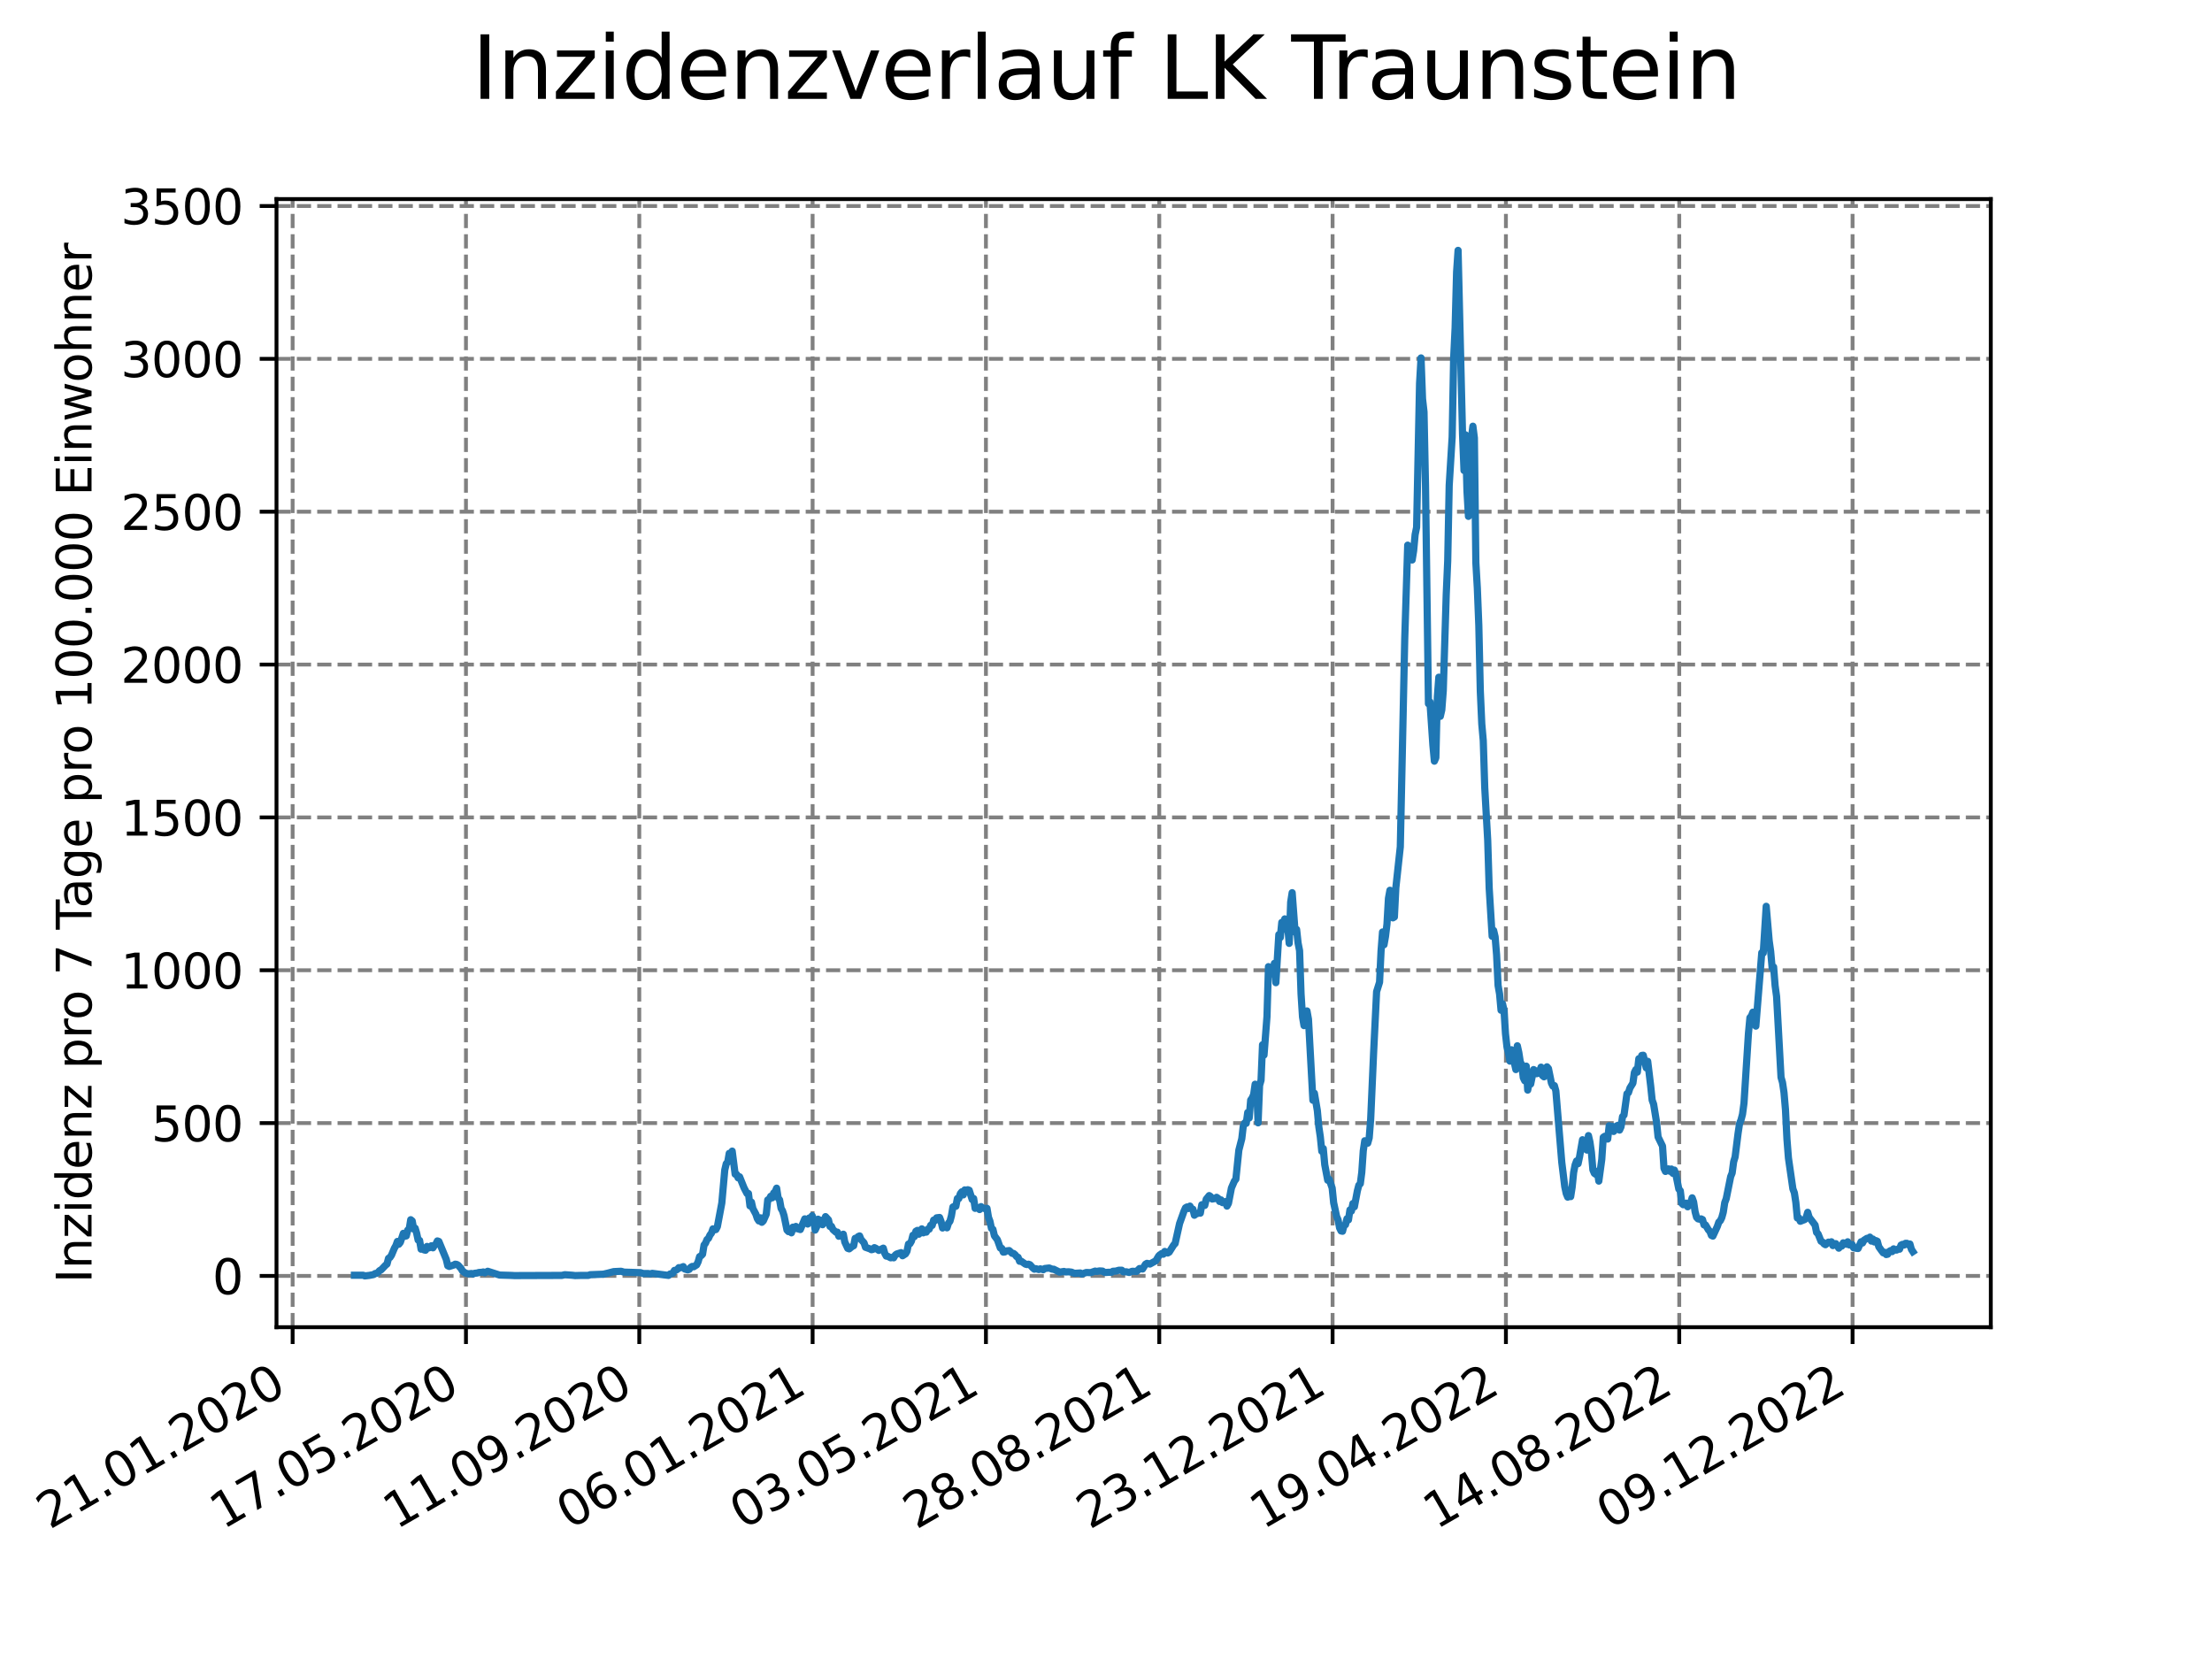 <?xml version="1.0" encoding="utf-8" standalone="no"?>
<!DOCTYPE svg PUBLIC "-//W3C//DTD SVG 1.1//EN"
  "http://www.w3.org/Graphics/SVG/1.1/DTD/svg11.dtd">
<svg xmlns:xlink="http://www.w3.org/1999/xlink" width="460.8pt" height="345.6pt" viewBox="0 0 460.8 345.6" xmlns="http://www.w3.org/2000/svg" version="1.1">
 <defs>
  <style type="text/css">*{stroke-linejoin: round; stroke-linecap: butt}</style>
 </defs>
 <g id="figure_1">
  <g id="patch_1">
   <path d="M 0 345.6 
L 460.8 345.6 
L 460.8 0 
L 0 0 
z
" style="fill: #ffffff"/>
  </g>
  <g id="axes_1">
   <g id="patch_2">
    <path d="M 57.6 276.48 
L 414.72 276.48 
L 414.72 41.472 
L 57.6 41.472 
z
" style="fill: #ffffff"/>
   </g>
   <g id="matplotlib.axis_1">
    <g id="xtick_1">
     <g id="line2d_1">
      <path d="M 60.961 276.48 
L 60.961 41.472 
" clip-path="url(#p5a9921fa29)" style="fill: none; stroke-dasharray: 2.96,1.28; stroke-dashoffset: 0; stroke: #808080; stroke-width: 0.8"/>
     </g>
     <g id="line2d_2">
      <defs>
       <path id="m25baa1a939" d="M 0 0 
L 0 3.5 
" style="stroke: #000000; stroke-width: 0.8"/>
      </defs>
      <g>
       <use xlink:href="#m25baa1a939" x="60.961" y="276.48" style="stroke: #000000; stroke-width: 0.8"/>
      </g>
     </g>
     <g id="text_1">
      <!-- 21.01.2020 -->
      <g transform="translate(10.336 318.689) rotate(-30) scale(0.1 -0.1)">
       <defs>
        <path id="DejaVuSans-32" d="M 1228 531 
L 3431 531 
L 3431 0 
L 469 0 
L 469 531 
Q 828 903 1448 1529 
Q 2069 2156 2228 2338 
Q 2531 2678 2651 2914 
Q 2772 3150 2772 3378 
Q 2772 3750 2511 3984 
Q 2250 4219 1831 4219 
Q 1534 4219 1204 4116 
Q 875 4013 500 3803 
L 500 4441 
Q 881 4594 1212 4672 
Q 1544 4750 1819 4750 
Q 2544 4750 2975 4387 
Q 3406 4025 3406 3419 
Q 3406 3131 3298 2873 
Q 3191 2616 2906 2266 
Q 2828 2175 2409 1742 
Q 1991 1309 1228 531 
z
" transform="scale(0.016)"/>
        <path id="DejaVuSans-31" d="M 794 531 
L 1825 531 
L 1825 4091 
L 703 3866 
L 703 4441 
L 1819 4666 
L 2450 4666 
L 2450 531 
L 3481 531 
L 3481 0 
L 794 0 
L 794 531 
z
" transform="scale(0.016)"/>
        <path id="DejaVuSans-2e" d="M 684 794 
L 1344 794 
L 1344 0 
L 684 0 
L 684 794 
z
" transform="scale(0.016)"/>
        <path id="DejaVuSans-30" d="M 2034 4250 
Q 1547 4250 1301 3770 
Q 1056 3291 1056 2328 
Q 1056 1369 1301 889 
Q 1547 409 2034 409 
Q 2525 409 2770 889 
Q 3016 1369 3016 2328 
Q 3016 3291 2770 3770 
Q 2525 4250 2034 4250 
z
M 2034 4750 
Q 2819 4750 3233 4129 
Q 3647 3509 3647 2328 
Q 3647 1150 3233 529 
Q 2819 -91 2034 -91 
Q 1250 -91 836 529 
Q 422 1150 422 2328 
Q 422 3509 836 4129 
Q 1250 4750 2034 4750 
z
" transform="scale(0.016)"/>
       </defs>
       <use xlink:href="#DejaVuSans-32"/>
       <use xlink:href="#DejaVuSans-31" x="63.623"/>
       <use xlink:href="#DejaVuSans-2e" x="127.246"/>
       <use xlink:href="#DejaVuSans-30" x="159.033"/>
       <use xlink:href="#DejaVuSans-31" x="222.656"/>
       <use xlink:href="#DejaVuSans-2e" x="286.279"/>
       <use xlink:href="#DejaVuSans-32" x="318.066"/>
       <use xlink:href="#DejaVuSans-30" x="381.689"/>
       <use xlink:href="#DejaVuSans-32" x="445.312"/>
       <use xlink:href="#DejaVuSans-30" x="508.936"/>
      </g>
     </g>
    </g>
    <g id="xtick_2">
     <g id="line2d_3">
      <path d="M 97.068 276.48 
L 97.068 41.472 
" clip-path="url(#p5a9921fa29)" style="fill: none; stroke-dasharray: 2.96,1.28; stroke-dashoffset: 0; stroke: #808080; stroke-width: 0.8"/>
     </g>
     <g id="line2d_4">
      <g>
       <use xlink:href="#m25baa1a939" x="97.068" y="276.48" style="stroke: #000000; stroke-width: 0.8"/>
      </g>
     </g>
     <g id="text_2">
      <!-- 17.05.2020 -->
      <g transform="translate(46.443 318.689) rotate(-30) scale(0.1 -0.1)">
       <defs>
        <path id="DejaVuSans-37" d="M 525 4666 
L 3525 4666 
L 3525 4397 
L 1831 0 
L 1172 0 
L 2766 4134 
L 525 4134 
L 525 4666 
z
" transform="scale(0.016)"/>
        <path id="DejaVuSans-35" d="M 691 4666 
L 3169 4666 
L 3169 4134 
L 1269 4134 
L 1269 2991 
Q 1406 3038 1543 3061 
Q 1681 3084 1819 3084 
Q 2600 3084 3056 2656 
Q 3513 2228 3513 1497 
Q 3513 744 3044 326 
Q 2575 -91 1722 -91 
Q 1428 -91 1123 -41 
Q 819 9 494 109 
L 494 744 
Q 775 591 1075 516 
Q 1375 441 1709 441 
Q 2250 441 2565 725 
Q 2881 1009 2881 1497 
Q 2881 1984 2565 2268 
Q 2250 2553 1709 2553 
Q 1456 2553 1204 2497 
Q 953 2441 691 2322 
L 691 4666 
z
" transform="scale(0.016)"/>
       </defs>
       <use xlink:href="#DejaVuSans-31"/>
       <use xlink:href="#DejaVuSans-37" x="63.623"/>
       <use xlink:href="#DejaVuSans-2e" x="127.246"/>
       <use xlink:href="#DejaVuSans-30" x="159.033"/>
       <use xlink:href="#DejaVuSans-35" x="222.656"/>
       <use xlink:href="#DejaVuSans-2e" x="286.279"/>
       <use xlink:href="#DejaVuSans-32" x="318.066"/>
       <use xlink:href="#DejaVuSans-30" x="381.689"/>
       <use xlink:href="#DejaVuSans-32" x="445.312"/>
       <use xlink:href="#DejaVuSans-30" x="508.936"/>
      </g>
     </g>
    </g>
    <g id="xtick_3">
     <g id="line2d_5">
      <path d="M 133.175 276.48 
L 133.175 41.472 
" clip-path="url(#p5a9921fa29)" style="fill: none; stroke-dasharray: 2.96,1.28; stroke-dashoffset: 0; stroke: #808080; stroke-width: 0.8"/>
     </g>
     <g id="line2d_6">
      <g>
       <use xlink:href="#m25baa1a939" x="133.175" y="276.48" style="stroke: #000000; stroke-width: 0.8"/>
      </g>
     </g>
     <g id="text_3">
      <!-- 11.09.2020 -->
      <g transform="translate(82.55 318.689) rotate(-30) scale(0.1 -0.1)">
       <defs>
        <path id="DejaVuSans-39" d="M 703 97 
L 703 672 
Q 941 559 1184 500 
Q 1428 441 1663 441 
Q 2288 441 2617 861 
Q 2947 1281 2994 2138 
Q 2813 1869 2534 1725 
Q 2256 1581 1919 1581 
Q 1219 1581 811 2004 
Q 403 2428 403 3163 
Q 403 3881 828 4315 
Q 1253 4750 1959 4750 
Q 2769 4750 3195 4129 
Q 3622 3509 3622 2328 
Q 3622 1225 3098 567 
Q 2575 -91 1691 -91 
Q 1453 -91 1209 -44 
Q 966 3 703 97 
z
M 1959 2075 
Q 2384 2075 2632 2365 
Q 2881 2656 2881 3163 
Q 2881 3666 2632 3958 
Q 2384 4250 1959 4250 
Q 1534 4250 1286 3958 
Q 1038 3666 1038 3163 
Q 1038 2656 1286 2365 
Q 1534 2075 1959 2075 
z
" transform="scale(0.016)"/>
       </defs>
       <use xlink:href="#DejaVuSans-31"/>
       <use xlink:href="#DejaVuSans-31" x="63.623"/>
       <use xlink:href="#DejaVuSans-2e" x="127.246"/>
       <use xlink:href="#DejaVuSans-30" x="159.033"/>
       <use xlink:href="#DejaVuSans-39" x="222.656"/>
       <use xlink:href="#DejaVuSans-2e" x="286.279"/>
       <use xlink:href="#DejaVuSans-32" x="318.066"/>
       <use xlink:href="#DejaVuSans-30" x="381.689"/>
       <use xlink:href="#DejaVuSans-32" x="445.312"/>
       <use xlink:href="#DejaVuSans-30" x="508.936"/>
      </g>
     </g>
    </g>
    <g id="xtick_4">
     <g id="line2d_7">
      <path d="M 169.282 276.48 
L 169.282 41.472 
" clip-path="url(#p5a9921fa29)" style="fill: none; stroke-dasharray: 2.96,1.28; stroke-dashoffset: 0; stroke: #808080; stroke-width: 0.8"/>
     </g>
     <g id="line2d_8">
      <g>
       <use xlink:href="#m25baa1a939" x="169.282" y="276.48" style="stroke: #000000; stroke-width: 0.8"/>
      </g>
     </g>
     <g id="text_4">
      <!-- 06.01.2021 -->
      <g transform="translate(118.657 318.689) rotate(-30) scale(0.1 -0.1)">
       <defs>
        <path id="DejaVuSans-36" d="M 2113 2584 
Q 1688 2584 1439 2293 
Q 1191 2003 1191 1497 
Q 1191 994 1439 701 
Q 1688 409 2113 409 
Q 2538 409 2786 701 
Q 3034 994 3034 1497 
Q 3034 2003 2786 2293 
Q 2538 2584 2113 2584 
z
M 3366 4563 
L 3366 3988 
Q 3128 4100 2886 4159 
Q 2644 4219 2406 4219 
Q 1781 4219 1451 3797 
Q 1122 3375 1075 2522 
Q 1259 2794 1537 2939 
Q 1816 3084 2150 3084 
Q 2853 3084 3261 2657 
Q 3669 2231 3669 1497 
Q 3669 778 3244 343 
Q 2819 -91 2113 -91 
Q 1303 -91 875 529 
Q 447 1150 447 2328 
Q 447 3434 972 4092 
Q 1497 4750 2381 4750 
Q 2619 4750 2861 4703 
Q 3103 4656 3366 4563 
z
" transform="scale(0.016)"/>
       </defs>
       <use xlink:href="#DejaVuSans-30"/>
       <use xlink:href="#DejaVuSans-36" x="63.623"/>
       <use xlink:href="#DejaVuSans-2e" x="127.246"/>
       <use xlink:href="#DejaVuSans-30" x="159.033"/>
       <use xlink:href="#DejaVuSans-31" x="222.656"/>
       <use xlink:href="#DejaVuSans-2e" x="286.279"/>
       <use xlink:href="#DejaVuSans-32" x="318.066"/>
       <use xlink:href="#DejaVuSans-30" x="381.689"/>
       <use xlink:href="#DejaVuSans-32" x="445.312"/>
       <use xlink:href="#DejaVuSans-31" x="508.936"/>
      </g>
     </g>
    </g>
    <g id="xtick_5">
     <g id="line2d_9">
      <path d="M 205.389 276.48 
L 205.389 41.472 
" clip-path="url(#p5a9921fa29)" style="fill: none; stroke-dasharray: 2.96,1.28; stroke-dashoffset: 0; stroke: #808080; stroke-width: 0.8"/>
     </g>
     <g id="line2d_10">
      <g>
       <use xlink:href="#m25baa1a939" x="205.389" y="276.48" style="stroke: #000000; stroke-width: 0.8"/>
      </g>
     </g>
     <g id="text_5">
      <!-- 03.05.2021 -->
      <g transform="translate(154.764 318.689) rotate(-30) scale(0.1 -0.1)">
       <defs>
        <path id="DejaVuSans-33" d="M 2597 2516 
Q 3050 2419 3304 2112 
Q 3559 1806 3559 1356 
Q 3559 666 3084 287 
Q 2609 -91 1734 -91 
Q 1441 -91 1130 -33 
Q 819 25 488 141 
L 488 750 
Q 750 597 1062 519 
Q 1375 441 1716 441 
Q 2309 441 2620 675 
Q 2931 909 2931 1356 
Q 2931 1769 2642 2001 
Q 2353 2234 1838 2234 
L 1294 2234 
L 1294 2753 
L 1863 2753 
Q 2328 2753 2575 2939 
Q 2822 3125 2822 3475 
Q 2822 3834 2567 4026 
Q 2313 4219 1838 4219 
Q 1578 4219 1281 4162 
Q 984 4106 628 3988 
L 628 4550 
Q 988 4650 1302 4700 
Q 1616 4750 1894 4750 
Q 2613 4750 3031 4423 
Q 3450 4097 3450 3541 
Q 3450 3153 3228 2886 
Q 3006 2619 2597 2516 
z
" transform="scale(0.016)"/>
       </defs>
       <use xlink:href="#DejaVuSans-30"/>
       <use xlink:href="#DejaVuSans-33" x="63.623"/>
       <use xlink:href="#DejaVuSans-2e" x="127.246"/>
       <use xlink:href="#DejaVuSans-30" x="159.033"/>
       <use xlink:href="#DejaVuSans-35" x="222.656"/>
       <use xlink:href="#DejaVuSans-2e" x="286.279"/>
       <use xlink:href="#DejaVuSans-32" x="318.066"/>
       <use xlink:href="#DejaVuSans-30" x="381.689"/>
       <use xlink:href="#DejaVuSans-32" x="445.312"/>
       <use xlink:href="#DejaVuSans-31" x="508.936"/>
      </g>
     </g>
    </g>
    <g id="xtick_6">
     <g id="line2d_11">
      <path d="M 241.496 276.48 
L 241.496 41.472 
" clip-path="url(#p5a9921fa29)" style="fill: none; stroke-dasharray: 2.96,1.28; stroke-dashoffset: 0; stroke: #808080; stroke-width: 0.8"/>
     </g>
     <g id="line2d_12">
      <g>
       <use xlink:href="#m25baa1a939" x="241.496" y="276.48" style="stroke: #000000; stroke-width: 0.8"/>
      </g>
     </g>
     <g id="text_6">
      <!-- 28.08.2021 -->
      <g transform="translate(190.871 318.689) rotate(-30) scale(0.1 -0.1)">
       <defs>
        <path id="DejaVuSans-38" d="M 2034 2216 
Q 1584 2216 1326 1975 
Q 1069 1734 1069 1313 
Q 1069 891 1326 650 
Q 1584 409 2034 409 
Q 2484 409 2743 651 
Q 3003 894 3003 1313 
Q 3003 1734 2745 1975 
Q 2488 2216 2034 2216 
z
M 1403 2484 
Q 997 2584 770 2862 
Q 544 3141 544 3541 
Q 544 4100 942 4425 
Q 1341 4750 2034 4750 
Q 2731 4750 3128 4425 
Q 3525 4100 3525 3541 
Q 3525 3141 3298 2862 
Q 3072 2584 2669 2484 
Q 3125 2378 3379 2068 
Q 3634 1759 3634 1313 
Q 3634 634 3220 271 
Q 2806 -91 2034 -91 
Q 1263 -91 848 271 
Q 434 634 434 1313 
Q 434 1759 690 2068 
Q 947 2378 1403 2484 
z
M 1172 3481 
Q 1172 3119 1398 2916 
Q 1625 2713 2034 2713 
Q 2441 2713 2670 2916 
Q 2900 3119 2900 3481 
Q 2900 3844 2670 4047 
Q 2441 4250 2034 4250 
Q 1625 4250 1398 4047 
Q 1172 3844 1172 3481 
z
" transform="scale(0.016)"/>
       </defs>
       <use xlink:href="#DejaVuSans-32"/>
       <use xlink:href="#DejaVuSans-38" x="63.623"/>
       <use xlink:href="#DejaVuSans-2e" x="127.246"/>
       <use xlink:href="#DejaVuSans-30" x="159.033"/>
       <use xlink:href="#DejaVuSans-38" x="222.656"/>
       <use xlink:href="#DejaVuSans-2e" x="286.279"/>
       <use xlink:href="#DejaVuSans-32" x="318.066"/>
       <use xlink:href="#DejaVuSans-30" x="381.689"/>
       <use xlink:href="#DejaVuSans-32" x="445.312"/>
       <use xlink:href="#DejaVuSans-31" x="508.936"/>
      </g>
     </g>
    </g>
    <g id="xtick_7">
     <g id="line2d_13">
      <path d="M 277.603 276.48 
L 277.603 41.472 
" clip-path="url(#p5a9921fa29)" style="fill: none; stroke-dasharray: 2.96,1.28; stroke-dashoffset: 0; stroke: #808080; stroke-width: 0.8"/>
     </g>
     <g id="line2d_14">
      <g>
       <use xlink:href="#m25baa1a939" x="277.603" y="276.48" style="stroke: #000000; stroke-width: 0.8"/>
      </g>
     </g>
     <g id="text_7">
      <!-- 23.12.2021 -->
      <g transform="translate(226.978 318.689) rotate(-30) scale(0.1 -0.1)">
       <use xlink:href="#DejaVuSans-32"/>
       <use xlink:href="#DejaVuSans-33" x="63.623"/>
       <use xlink:href="#DejaVuSans-2e" x="127.246"/>
       <use xlink:href="#DejaVuSans-31" x="159.033"/>
       <use xlink:href="#DejaVuSans-32" x="222.656"/>
       <use xlink:href="#DejaVuSans-2e" x="286.279"/>
       <use xlink:href="#DejaVuSans-32" x="318.066"/>
       <use xlink:href="#DejaVuSans-30" x="381.689"/>
       <use xlink:href="#DejaVuSans-32" x="445.312"/>
       <use xlink:href="#DejaVuSans-31" x="508.936"/>
      </g>
     </g>
    </g>
    <g id="xtick_8">
     <g id="line2d_15">
      <path d="M 313.71 276.48 
L 313.71 41.472 
" clip-path="url(#p5a9921fa29)" style="fill: none; stroke-dasharray: 2.96,1.28; stroke-dashoffset: 0; stroke: #808080; stroke-width: 0.8"/>
     </g>
     <g id="line2d_16">
      <g>
       <use xlink:href="#m25baa1a939" x="313.71" y="276.48" style="stroke: #000000; stroke-width: 0.8"/>
      </g>
     </g>
     <g id="text_8">
      <!-- 19.04.2022 -->
      <g transform="translate(263.085 318.689) rotate(-30) scale(0.1 -0.1)">
       <defs>
        <path id="DejaVuSans-34" d="M 2419 4116 
L 825 1625 
L 2419 1625 
L 2419 4116 
z
M 2253 4666 
L 3047 4666 
L 3047 1625 
L 3713 1625 
L 3713 1100 
L 3047 1100 
L 3047 0 
L 2419 0 
L 2419 1100 
L 313 1100 
L 313 1709 
L 2253 4666 
z
" transform="scale(0.016)"/>
       </defs>
       <use xlink:href="#DejaVuSans-31"/>
       <use xlink:href="#DejaVuSans-39" x="63.623"/>
       <use xlink:href="#DejaVuSans-2e" x="127.246"/>
       <use xlink:href="#DejaVuSans-30" x="159.033"/>
       <use xlink:href="#DejaVuSans-34" x="222.656"/>
       <use xlink:href="#DejaVuSans-2e" x="286.279"/>
       <use xlink:href="#DejaVuSans-32" x="318.066"/>
       <use xlink:href="#DejaVuSans-30" x="381.689"/>
       <use xlink:href="#DejaVuSans-32" x="445.312"/>
       <use xlink:href="#DejaVuSans-32" x="508.936"/>
      </g>
     </g>
    </g>
    <g id="xtick_9">
     <g id="line2d_17">
      <path d="M 349.817 276.48 
L 349.817 41.472 
" clip-path="url(#p5a9921fa29)" style="fill: none; stroke-dasharray: 2.96,1.28; stroke-dashoffset: 0; stroke: #808080; stroke-width: 0.8"/>
     </g>
     <g id="line2d_18">
      <g>
       <use xlink:href="#m25baa1a939" x="349.817" y="276.48" style="stroke: #000000; stroke-width: 0.8"/>
      </g>
     </g>
     <g id="text_9">
      <!-- 14.08.2022 -->
      <g transform="translate(299.192 318.689) rotate(-30) scale(0.1 -0.1)">
       <use xlink:href="#DejaVuSans-31"/>
       <use xlink:href="#DejaVuSans-34" x="63.623"/>
       <use xlink:href="#DejaVuSans-2e" x="127.246"/>
       <use xlink:href="#DejaVuSans-30" x="159.033"/>
       <use xlink:href="#DejaVuSans-38" x="222.656"/>
       <use xlink:href="#DejaVuSans-2e" x="286.279"/>
       <use xlink:href="#DejaVuSans-32" x="318.066"/>
       <use xlink:href="#DejaVuSans-30" x="381.689"/>
       <use xlink:href="#DejaVuSans-32" x="445.312"/>
       <use xlink:href="#DejaVuSans-32" x="508.936"/>
      </g>
     </g>
    </g>
    <g id="xtick_10">
     <g id="line2d_19">
      <path d="M 385.924 276.48 
L 385.924 41.472 
" clip-path="url(#p5a9921fa29)" style="fill: none; stroke-dasharray: 2.96,1.28; stroke-dashoffset: 0; stroke: #808080; stroke-width: 0.8"/>
     </g>
     <g id="line2d_20">
      <g>
       <use xlink:href="#m25baa1a939" x="385.924" y="276.48" style="stroke: #000000; stroke-width: 0.8"/>
      </g>
     </g>
     <g id="text_10">
      <!-- 09.12.2022 -->
      <g transform="translate(335.299 318.689) rotate(-30) scale(0.1 -0.1)">
       <use xlink:href="#DejaVuSans-30"/>
       <use xlink:href="#DejaVuSans-39" x="63.623"/>
       <use xlink:href="#DejaVuSans-2e" x="127.246"/>
       <use xlink:href="#DejaVuSans-31" x="159.033"/>
       <use xlink:href="#DejaVuSans-32" x="222.656"/>
       <use xlink:href="#DejaVuSans-2e" x="286.279"/>
       <use xlink:href="#DejaVuSans-32" x="318.066"/>
       <use xlink:href="#DejaVuSans-30" x="381.689"/>
       <use xlink:href="#DejaVuSans-32" x="445.312"/>
       <use xlink:href="#DejaVuSans-32" x="508.936"/>
      </g>
     </g>
    </g>
   </g>
   <g id="matplotlib.axis_2">
    <g id="ytick_1">
     <g id="line2d_21">
      <path d="M 57.6 265.798 
L 414.72 265.798 
" clip-path="url(#p5a9921fa29)" style="fill: none; stroke-dasharray: 2.96,1.28; stroke-dashoffset: 0; stroke: #808080; stroke-width: 0.8"/>
     </g>
     <g id="line2d_22">
      <defs>
       <path id="m5016f756df" d="M 0 0 
L -3.5 0 
" style="stroke: #000000; stroke-width: 0.8"/>
      </defs>
      <g>
       <use xlink:href="#m5016f756df" x="57.6" y="265.798" style="stroke: #000000; stroke-width: 0.8"/>
      </g>
     </g>
     <g id="text_11">
      <!-- 0 -->
      <g transform="translate(44.237 269.597) scale(0.1 -0.1)">
       <use xlink:href="#DejaVuSans-30"/>
      </g>
     </g>
    </g>
    <g id="ytick_2">
     <g id="line2d_23">
      <path d="M 57.6 233.958 
L 414.72 233.958 
" clip-path="url(#p5a9921fa29)" style="fill: none; stroke-dasharray: 2.96,1.28; stroke-dashoffset: 0; stroke: #808080; stroke-width: 0.8"/>
     </g>
     <g id="line2d_24">
      <g>
       <use xlink:href="#m5016f756df" x="57.6" y="233.958" style="stroke: #000000; stroke-width: 0.8"/>
      </g>
     </g>
     <g id="text_12">
      <!-- 500 -->
      <g transform="translate(31.512 237.757) scale(0.1 -0.1)">
       <use xlink:href="#DejaVuSans-35"/>
       <use xlink:href="#DejaVuSans-30" x="63.623"/>
       <use xlink:href="#DejaVuSans-30" x="127.246"/>
      </g>
     </g>
    </g>
    <g id="ytick_3">
     <g id="line2d_25">
      <path d="M 57.6 202.118 
L 414.72 202.118 
" clip-path="url(#p5a9921fa29)" style="fill: none; stroke-dasharray: 2.96,1.28; stroke-dashoffset: 0; stroke: #808080; stroke-width: 0.8"/>
     </g>
     <g id="line2d_26">
      <g>
       <use xlink:href="#m5016f756df" x="57.6" y="202.118" style="stroke: #000000; stroke-width: 0.8"/>
      </g>
     </g>
     <g id="text_13">
      <!-- 1000 -->
      <g transform="translate(25.15 205.917) scale(0.1 -0.1)">
       <use xlink:href="#DejaVuSans-31"/>
       <use xlink:href="#DejaVuSans-30" x="63.623"/>
       <use xlink:href="#DejaVuSans-30" x="127.246"/>
       <use xlink:href="#DejaVuSans-30" x="190.869"/>
      </g>
     </g>
    </g>
    <g id="ytick_4">
     <g id="line2d_27">
      <path d="M 57.6 170.278 
L 414.72 170.278 
" clip-path="url(#p5a9921fa29)" style="fill: none; stroke-dasharray: 2.96,1.28; stroke-dashoffset: 0; stroke: #808080; stroke-width: 0.8"/>
     </g>
     <g id="line2d_28">
      <g>
       <use xlink:href="#m5016f756df" x="57.6" y="170.278" style="stroke: #000000; stroke-width: 0.8"/>
      </g>
     </g>
     <g id="text_14">
      <!-- 1500 -->
      <g transform="translate(25.15 174.077) scale(0.1 -0.1)">
       <use xlink:href="#DejaVuSans-31"/>
       <use xlink:href="#DejaVuSans-35" x="63.623"/>
       <use xlink:href="#DejaVuSans-30" x="127.246"/>
       <use xlink:href="#DejaVuSans-30" x="190.869"/>
      </g>
     </g>
    </g>
    <g id="ytick_5">
     <g id="line2d_29">
      <path d="M 57.6 138.438 
L 414.72 138.438 
" clip-path="url(#p5a9921fa29)" style="fill: none; stroke-dasharray: 2.96,1.28; stroke-dashoffset: 0; stroke: #808080; stroke-width: 0.8"/>
     </g>
     <g id="line2d_30">
      <g>
       <use xlink:href="#m5016f756df" x="57.6" y="138.438" style="stroke: #000000; stroke-width: 0.8"/>
      </g>
     </g>
     <g id="text_15">
      <!-- 2000 -->
      <g transform="translate(25.15 142.238) scale(0.1 -0.1)">
       <use xlink:href="#DejaVuSans-32"/>
       <use xlink:href="#DejaVuSans-30" x="63.623"/>
       <use xlink:href="#DejaVuSans-30" x="127.246"/>
       <use xlink:href="#DejaVuSans-30" x="190.869"/>
      </g>
     </g>
    </g>
    <g id="ytick_6">
     <g id="line2d_31">
      <path d="M 57.6 106.598 
L 414.72 106.598 
" clip-path="url(#p5a9921fa29)" style="fill: none; stroke-dasharray: 2.96,1.28; stroke-dashoffset: 0; stroke: #808080; stroke-width: 0.8"/>
     </g>
     <g id="line2d_32">
      <g>
       <use xlink:href="#m5016f756df" x="57.6" y="106.598" style="stroke: #000000; stroke-width: 0.8"/>
      </g>
     </g>
     <g id="text_16">
      <!-- 2500 -->
      <g transform="translate(25.15 110.398) scale(0.1 -0.1)">
       <use xlink:href="#DejaVuSans-32"/>
       <use xlink:href="#DejaVuSans-35" x="63.623"/>
       <use xlink:href="#DejaVuSans-30" x="127.246"/>
       <use xlink:href="#DejaVuSans-30" x="190.869"/>
      </g>
     </g>
    </g>
    <g id="ytick_7">
     <g id="line2d_33">
      <path d="M 57.6 74.759 
L 414.72 74.759 
" clip-path="url(#p5a9921fa29)" style="fill: none; stroke-dasharray: 2.96,1.28; stroke-dashoffset: 0; stroke: #808080; stroke-width: 0.8"/>
     </g>
     <g id="line2d_34">
      <g>
       <use xlink:href="#m5016f756df" x="57.6" y="74.759" style="stroke: #000000; stroke-width: 0.8"/>
      </g>
     </g>
     <g id="text_17">
      <!-- 3000 -->
      <g transform="translate(25.15 78.558) scale(0.1 -0.1)">
       <use xlink:href="#DejaVuSans-33"/>
       <use xlink:href="#DejaVuSans-30" x="63.623"/>
       <use xlink:href="#DejaVuSans-30" x="127.246"/>
       <use xlink:href="#DejaVuSans-30" x="190.869"/>
      </g>
     </g>
    </g>
    <g id="ytick_8">
     <g id="line2d_35">
      <path d="M 57.6 42.919 
L 414.72 42.919 
" clip-path="url(#p5a9921fa29)" style="fill: none; stroke-dasharray: 2.96,1.28; stroke-dashoffset: 0; stroke: #808080; stroke-width: 0.8"/>
     </g>
     <g id="line2d_36">
      <g>
       <use xlink:href="#m5016f756df" x="57.6" y="42.919" style="stroke: #000000; stroke-width: 0.8"/>
      </g>
     </g>
     <g id="text_18">
      <!-- 3500 -->
      <g transform="translate(25.15 46.718) scale(0.1 -0.1)">
       <use xlink:href="#DejaVuSans-33"/>
       <use xlink:href="#DejaVuSans-35" x="63.623"/>
       <use xlink:href="#DejaVuSans-30" x="127.246"/>
       <use xlink:href="#DejaVuSans-30" x="190.869"/>
      </g>
     </g>
    </g>
    <g id="text_19">
     <!-- Inzidenz pro 7 Tage pro 100.000 Einwohner -->
     <g transform="translate(19.07 267.301) rotate(-90) scale(0.1 -0.1)">
      <defs>
       <path id="DejaVuSans-49" d="M 628 4666 
L 1259 4666 
L 1259 0 
L 628 0 
L 628 4666 
z
" transform="scale(0.016)"/>
       <path id="DejaVuSans-6e" d="M 3513 2113 
L 3513 0 
L 2938 0 
L 2938 2094 
Q 2938 2591 2744 2837 
Q 2550 3084 2163 3084 
Q 1697 3084 1428 2787 
Q 1159 2491 1159 1978 
L 1159 0 
L 581 0 
L 581 3500 
L 1159 3500 
L 1159 2956 
Q 1366 3272 1645 3428 
Q 1925 3584 2291 3584 
Q 2894 3584 3203 3211 
Q 3513 2838 3513 2113 
z
" transform="scale(0.016)"/>
       <path id="DejaVuSans-7a" d="M 353 3500 
L 3084 3500 
L 3084 2975 
L 922 459 
L 3084 459 
L 3084 0 
L 275 0 
L 275 525 
L 2438 3041 
L 353 3041 
L 353 3500 
z
" transform="scale(0.016)"/>
       <path id="DejaVuSans-69" d="M 603 3500 
L 1178 3500 
L 1178 0 
L 603 0 
L 603 3500 
z
M 603 4863 
L 1178 4863 
L 1178 4134 
L 603 4134 
L 603 4863 
z
" transform="scale(0.016)"/>
       <path id="DejaVuSans-64" d="M 2906 2969 
L 2906 4863 
L 3481 4863 
L 3481 0 
L 2906 0 
L 2906 525 
Q 2725 213 2448 61 
Q 2172 -91 1784 -91 
Q 1150 -91 751 415 
Q 353 922 353 1747 
Q 353 2572 751 3078 
Q 1150 3584 1784 3584 
Q 2172 3584 2448 3432 
Q 2725 3281 2906 2969 
z
M 947 1747 
Q 947 1113 1208 752 
Q 1469 391 1925 391 
Q 2381 391 2643 752 
Q 2906 1113 2906 1747 
Q 2906 2381 2643 2742 
Q 2381 3103 1925 3103 
Q 1469 3103 1208 2742 
Q 947 2381 947 1747 
z
" transform="scale(0.016)"/>
       <path id="DejaVuSans-65" d="M 3597 1894 
L 3597 1613 
L 953 1613 
Q 991 1019 1311 708 
Q 1631 397 2203 397 
Q 2534 397 2845 478 
Q 3156 559 3463 722 
L 3463 178 
Q 3153 47 2828 -22 
Q 2503 -91 2169 -91 
Q 1331 -91 842 396 
Q 353 884 353 1716 
Q 353 2575 817 3079 
Q 1281 3584 2069 3584 
Q 2775 3584 3186 3129 
Q 3597 2675 3597 1894 
z
M 3022 2063 
Q 3016 2534 2758 2815 
Q 2500 3097 2075 3097 
Q 1594 3097 1305 2825 
Q 1016 2553 972 2059 
L 3022 2063 
z
" transform="scale(0.016)"/>
       <path id="DejaVuSans-20" transform="scale(0.016)"/>
       <path id="DejaVuSans-70" d="M 1159 525 
L 1159 -1331 
L 581 -1331 
L 581 3500 
L 1159 3500 
L 1159 2969 
Q 1341 3281 1617 3432 
Q 1894 3584 2278 3584 
Q 2916 3584 3314 3078 
Q 3713 2572 3713 1747 
Q 3713 922 3314 415 
Q 2916 -91 2278 -91 
Q 1894 -91 1617 61 
Q 1341 213 1159 525 
z
M 3116 1747 
Q 3116 2381 2855 2742 
Q 2594 3103 2138 3103 
Q 1681 3103 1420 2742 
Q 1159 2381 1159 1747 
Q 1159 1113 1420 752 
Q 1681 391 2138 391 
Q 2594 391 2855 752 
Q 3116 1113 3116 1747 
z
" transform="scale(0.016)"/>
       <path id="DejaVuSans-72" d="M 2631 2963 
Q 2534 3019 2420 3045 
Q 2306 3072 2169 3072 
Q 1681 3072 1420 2755 
Q 1159 2438 1159 1844 
L 1159 0 
L 581 0 
L 581 3500 
L 1159 3500 
L 1159 2956 
Q 1341 3275 1631 3429 
Q 1922 3584 2338 3584 
Q 2397 3584 2469 3576 
Q 2541 3569 2628 3553 
L 2631 2963 
z
" transform="scale(0.016)"/>
       <path id="DejaVuSans-6f" d="M 1959 3097 
Q 1497 3097 1228 2736 
Q 959 2375 959 1747 
Q 959 1119 1226 758 
Q 1494 397 1959 397 
Q 2419 397 2687 759 
Q 2956 1122 2956 1747 
Q 2956 2369 2687 2733 
Q 2419 3097 1959 3097 
z
M 1959 3584 
Q 2709 3584 3137 3096 
Q 3566 2609 3566 1747 
Q 3566 888 3137 398 
Q 2709 -91 1959 -91 
Q 1206 -91 779 398 
Q 353 888 353 1747 
Q 353 2609 779 3096 
Q 1206 3584 1959 3584 
z
" transform="scale(0.016)"/>
       <path id="DejaVuSans-54" d="M -19 4666 
L 3928 4666 
L 3928 4134 
L 2272 4134 
L 2272 0 
L 1638 0 
L 1638 4134 
L -19 4134 
L -19 4666 
z
" transform="scale(0.016)"/>
       <path id="DejaVuSans-61" d="M 2194 1759 
Q 1497 1759 1228 1600 
Q 959 1441 959 1056 
Q 959 750 1161 570 
Q 1363 391 1709 391 
Q 2188 391 2477 730 
Q 2766 1069 2766 1631 
L 2766 1759 
L 2194 1759 
z
M 3341 1997 
L 3341 0 
L 2766 0 
L 2766 531 
Q 2569 213 2275 61 
Q 1981 -91 1556 -91 
Q 1019 -91 701 211 
Q 384 513 384 1019 
Q 384 1609 779 1909 
Q 1175 2209 1959 2209 
L 2766 2209 
L 2766 2266 
Q 2766 2663 2505 2880 
Q 2244 3097 1772 3097 
Q 1472 3097 1187 3025 
Q 903 2953 641 2809 
L 641 3341 
Q 956 3463 1253 3523 
Q 1550 3584 1831 3584 
Q 2591 3584 2966 3190 
Q 3341 2797 3341 1997 
z
" transform="scale(0.016)"/>
       <path id="DejaVuSans-67" d="M 2906 1791 
Q 2906 2416 2648 2759 
Q 2391 3103 1925 3103 
Q 1463 3103 1205 2759 
Q 947 2416 947 1791 
Q 947 1169 1205 825 
Q 1463 481 1925 481 
Q 2391 481 2648 825 
Q 2906 1169 2906 1791 
z
M 3481 434 
Q 3481 -459 3084 -895 
Q 2688 -1331 1869 -1331 
Q 1566 -1331 1297 -1286 
Q 1028 -1241 775 -1147 
L 775 -588 
Q 1028 -725 1275 -790 
Q 1522 -856 1778 -856 
Q 2344 -856 2625 -561 
Q 2906 -266 2906 331 
L 2906 616 
Q 2728 306 2450 153 
Q 2172 0 1784 0 
Q 1141 0 747 490 
Q 353 981 353 1791 
Q 353 2603 747 3093 
Q 1141 3584 1784 3584 
Q 2172 3584 2450 3431 
Q 2728 3278 2906 2969 
L 2906 3500 
L 3481 3500 
L 3481 434 
z
" transform="scale(0.016)"/>
       <path id="DejaVuSans-45" d="M 628 4666 
L 3578 4666 
L 3578 4134 
L 1259 4134 
L 1259 2753 
L 3481 2753 
L 3481 2222 
L 1259 2222 
L 1259 531 
L 3634 531 
L 3634 0 
L 628 0 
L 628 4666 
z
" transform="scale(0.016)"/>
       <path id="DejaVuSans-77" d="M 269 3500 
L 844 3500 
L 1563 769 
L 2278 3500 
L 2956 3500 
L 3675 769 
L 4391 3500 
L 4966 3500 
L 4050 0 
L 3372 0 
L 2619 2869 
L 1863 0 
L 1184 0 
L 269 3500 
z
" transform="scale(0.016)"/>
       <path id="DejaVuSans-68" d="M 3513 2113 
L 3513 0 
L 2938 0 
L 2938 2094 
Q 2938 2591 2744 2837 
Q 2550 3084 2163 3084 
Q 1697 3084 1428 2787 
Q 1159 2491 1159 1978 
L 1159 0 
L 581 0 
L 581 4863 
L 1159 4863 
L 1159 2956 
Q 1366 3272 1645 3428 
Q 1925 3584 2291 3584 
Q 2894 3584 3203 3211 
Q 3513 2838 3513 2113 
z
" transform="scale(0.016)"/>
      </defs>
      <use xlink:href="#DejaVuSans-49"/>
      <use xlink:href="#DejaVuSans-6e" x="29.492"/>
      <use xlink:href="#DejaVuSans-7a" x="92.871"/>
      <use xlink:href="#DejaVuSans-69" x="145.361"/>
      <use xlink:href="#DejaVuSans-64" x="173.145"/>
      <use xlink:href="#DejaVuSans-65" x="236.621"/>
      <use xlink:href="#DejaVuSans-6e" x="298.145"/>
      <use xlink:href="#DejaVuSans-7a" x="361.523"/>
      <use xlink:href="#DejaVuSans-20" x="414.014"/>
      <use xlink:href="#DejaVuSans-70" x="445.801"/>
      <use xlink:href="#DejaVuSans-72" x="509.277"/>
      <use xlink:href="#DejaVuSans-6f" x="548.141"/>
      <use xlink:href="#DejaVuSans-20" x="609.322"/>
      <use xlink:href="#DejaVuSans-37" x="641.109"/>
      <use xlink:href="#DejaVuSans-20" x="704.732"/>
      <use xlink:href="#DejaVuSans-54" x="736.52"/>
      <use xlink:href="#DejaVuSans-61" x="781.104"/>
      <use xlink:href="#DejaVuSans-67" x="842.383"/>
      <use xlink:href="#DejaVuSans-65" x="905.859"/>
      <use xlink:href="#DejaVuSans-20" x="967.383"/>
      <use xlink:href="#DejaVuSans-70" x="999.17"/>
      <use xlink:href="#DejaVuSans-72" x="1062.646"/>
      <use xlink:href="#DejaVuSans-6f" x="1101.51"/>
      <use xlink:href="#DejaVuSans-20" x="1162.691"/>
      <use xlink:href="#DejaVuSans-31" x="1194.479"/>
      <use xlink:href="#DejaVuSans-30" x="1258.102"/>
      <use xlink:href="#DejaVuSans-30" x="1321.725"/>
      <use xlink:href="#DejaVuSans-2e" x="1385.348"/>
      <use xlink:href="#DejaVuSans-30" x="1417.135"/>
      <use xlink:href="#DejaVuSans-30" x="1480.758"/>
      <use xlink:href="#DejaVuSans-30" x="1544.381"/>
      <use xlink:href="#DejaVuSans-20" x="1608.004"/>
      <use xlink:href="#DejaVuSans-45" x="1639.791"/>
      <use xlink:href="#DejaVuSans-69" x="1702.975"/>
      <use xlink:href="#DejaVuSans-6e" x="1730.758"/>
      <use xlink:href="#DejaVuSans-77" x="1794.137"/>
      <use xlink:href="#DejaVuSans-6f" x="1875.924"/>
      <use xlink:href="#DejaVuSans-68" x="1937.105"/>
      <use xlink:href="#DejaVuSans-6e" x="2000.484"/>
      <use xlink:href="#DejaVuSans-65" x="2063.863"/>
      <use xlink:href="#DejaVuSans-72" x="2125.387"/>
     </g>
    </g>
   </g>
   <g id="line2d_37">
    <path d="M 73.833 265.654 
L 75.684 265.654 
L 75.993 265.798 
L 76.919 265.69 
L 77.845 265.511 
L 78.153 265.295 
L 78.462 265.259 
L 78.77 265.044 
L 79.079 264.685 
L 79.388 264.541 
L 80.313 263.571 
L 80.622 263.32 
L 80.931 262.135 
L 81.239 261.955 
L 81.548 261.488 
L 82.165 260.016 
L 82.474 259.477 
L 82.782 258.615 
L 83.091 259.19 
L 83.4 258.795 
L 84.017 256.927 
L 84.325 257.538 
L 84.634 257.466 
L 84.943 256.245 
L 85.251 255.994 
L 85.56 254.09 
L 85.868 254.342 
L 86.177 256.03 
L 86.486 255.85 
L 86.794 256.892 
L 87.103 258.328 
L 87.411 258.4 
L 87.72 260.231 
L 88.029 259.908 
L 88.337 260.375 
L 88.646 260.447 
L 88.954 259.657 
L 89.263 259.98 
L 89.572 259.872 
L 89.88 259.513 
L 90.189 259.944 
L 90.498 259.441 
L 90.806 259.154 
L 91.115 258.508 
L 91.423 258.615 
L 92.966 262.35 
L 93.275 263.679 
L 93.584 263.823 
L 94.509 263.535 
L 94.818 263.356 
L 95.127 263.392 
L 95.435 263.571 
L 96.052 264.254 
L 96.361 264.792 
L 96.978 265.223 
L 97.595 265.367 
L 98.213 265.295 
L 98.521 265.403 
L 98.83 265.259 
L 99.447 265.187 
L 99.756 265.08 
L 100.373 265.044 
L 100.682 264.972 
L 100.99 265.151 
L 101.607 264.828 
L 104.076 265.618 
L 106.545 265.69 
L 107.162 265.726 
L 117.038 265.69 
L 117.655 265.546 
L 119.198 265.654 
L 119.815 265.726 
L 121.05 265.69 
L 122.593 265.69 
L 122.901 265.546 
L 125.679 265.439 
L 126.605 265.223 
L 127.839 264.9 
L 129.382 264.828 
L 129.999 265.008 
L 133.394 265.115 
L 134.011 265.295 
L 134.937 265.295 
L 135.554 265.367 
L 135.863 265.259 
L 139.257 265.69 
L 139.566 265.403 
L 140.183 265.223 
L 140.492 264.649 
L 140.8 264.613 
L 141.109 264.433 
L 141.418 264.074 
L 141.726 264.11 
L 142.343 263.859 
L 142.652 264.361 
L 143.269 264.541 
L 143.578 264.433 
L 143.887 264.002 
L 144.195 263.823 
L 144.504 263.894 
L 145.121 263.499 
L 145.43 262.853 
L 145.738 261.776 
L 146.047 261.596 
L 146.355 261.273 
L 146.664 259.369 
L 146.973 258.974 
L 147.281 258.22 
L 147.59 257.969 
L 147.898 257.287 
L 148.207 256.892 
L 148.516 255.994 
L 148.824 256.209 
L 149.133 256.137 
L 149.441 255.527 
L 150.367 250.607 
L 150.984 243.712 
L 151.293 242.419 
L 151.602 242.06 
L 151.91 240.264 
L 152.219 240.444 
L 152.528 239.797 
L 153.145 244.609 
L 153.453 244.645 
L 153.762 245.364 
L 154.071 245.148 
L 154.996 247.447 
L 155.614 248.632 
L 155.922 248.632 
L 156.231 251.217 
L 156.539 250.427 
L 156.848 251.792 
L 157.465 252.941 
L 157.774 253.875 
L 158.082 254.342 
L 158.391 253.695 
L 158.7 254.629 
L 159.008 254.342 
L 159.625 252.941 
L 159.934 249.96 
L 160.243 249.817 
L 160.551 249.206 
L 160.86 249.529 
L 161.169 248.524 
L 161.477 248.273 
L 161.786 247.518 
L 162.094 249.529 
L 162.403 249.96 
L 162.712 251.72 
L 163.02 252.259 
L 163.329 253.228 
L 163.946 256.245 
L 164.255 256.568 
L 164.563 256.425 
L 164.872 256.82 
L 165.18 255.635 
L 165.489 255.994 
L 165.798 255.491 
L 166.106 255.958 
L 166.723 256.137 
L 167.649 253.911 
L 167.958 254.665 
L 168.266 254.988 
L 168.575 253.731 
L 168.884 253.911 
L 169.192 253.264 
L 169.501 254.09 
L 169.809 256.245 
L 170.118 255.599 
L 170.427 253.983 
L 170.735 254.198 
L 171.044 254.198 
L 171.353 255.132 
L 171.661 254.737 
L 171.97 253.444 
L 172.587 254.126 
L 172.896 255.491 
L 173.204 255.455 
L 173.513 256.137 
L 174.13 256.676 
L 174.439 256.676 
L 174.747 257.538 
L 175.056 257.287 
L 175.364 257.287 
L 175.673 257.107 
L 175.982 258.723 
L 176.599 260.052 
L 176.907 260.16 
L 177.525 259.657 
L 177.833 259.513 
L 178.142 257.969 
L 178.45 258.005 
L 178.759 257.61 
L 179.068 257.466 
L 179.376 258.22 
L 179.994 258.903 
L 180.302 259.836 
L 181.228 260.16 
L 181.537 260.339 
L 181.845 260.267 
L 182.154 259.908 
L 182.462 260.052 
L 183.08 260.483 
L 184.005 260.016 
L 184.314 261.093 
L 184.623 261.668 
L 184.931 261.704 
L 185.548 262.027 
L 185.857 261.919 
L 186.166 262.027 
L 186.474 261.488 
L 186.783 261.237 
L 187.709 260.95 
L 188.017 261.596 
L 188.635 261.201 
L 188.943 260.662 
L 189.252 259.154 
L 189.56 259.082 
L 189.869 258.543 
L 190.178 257.322 
L 190.486 257.61 
L 190.795 256.496 
L 191.103 256.317 
L 191.412 257.107 
L 192.029 255.994 
L 192.338 256.82 
L 192.646 256.64 
L 192.955 256.676 
L 193.264 256.066 
L 193.572 256.066 
L 193.881 255.24 
L 194.189 255.275 
L 194.498 254.162 
L 194.807 254.27 
L 195.115 253.695 
L 195.732 253.623 
L 196.041 254.449 
L 196.35 255.814 
L 196.967 255.347 
L 197.276 255.778 
L 197.584 254.809 
L 197.893 254.414 
L 198.201 253.264 
L 198.51 251.433 
L 198.819 251.289 
L 199.127 251.289 
L 199.436 249.673 
L 199.744 249.673 
L 200.053 248.668 
L 200.362 248.273 
L 200.67 248.919 
L 200.979 247.877 
L 201.287 248.021 
L 201.596 247.842 
L 201.905 247.949 
L 202.522 249.889 
L 202.83 249.673 
L 203.139 251.72 
L 203.448 251.505 
L 203.756 251.612 
L 204.065 251.971 
L 204.373 251.361 
L 204.682 251.684 
L 204.991 251.684 
L 205.299 251.864 
L 205.608 251.72 
L 205.917 253.588 
L 206.225 254.414 
L 206.534 255.886 
L 206.842 256.101 
L 207.151 257.43 
L 207.768 258.256 
L 208.385 259.98 
L 208.694 260.052 
L 209.003 260.842 
L 209.311 260.806 
L 209.62 260.591 
L 210.237 260.519 
L 210.854 261.093 
L 211.163 261.129 
L 211.471 261.381 
L 211.78 261.776 
L 212.089 261.919 
L 212.397 262.745 
L 212.706 262.709 
L 213.632 263.356 
L 213.94 263.428 
L 214.249 263.356 
L 214.558 263.464 
L 215.175 264.146 
L 215.483 264.397 
L 215.792 264.289 
L 216.409 264.469 
L 216.718 264.325 
L 217.335 264.505 
L 217.644 264.254 
L 218.569 264.146 
L 219.187 264.397 
L 219.495 264.397 
L 220.73 265.008 
L 221.655 264.864 
L 221.964 264.972 
L 222.581 264.936 
L 223.199 265.008 
L 223.816 265.259 
L 225.05 265.187 
L 225.359 265.403 
L 226.285 265.08 
L 227.21 265.115 
L 228.136 264.792 
L 228.445 264.864 
L 229.062 264.756 
L 229.679 264.792 
L 229.988 265.008 
L 230.296 265.08 
L 230.914 265.044 
L 231.531 265.044 
L 231.84 264.828 
L 232.457 264.792 
L 233.074 264.613 
L 233.691 264.613 
L 234 264.936 
L 234.617 264.936 
L 235.234 265.08 
L 235.851 264.828 
L 236.777 264.864 
L 237.394 264.254 
L 238.012 264.361 
L 238.629 263.356 
L 238.937 263.176 
L 239.555 263.32 
L 240.789 262.638 
L 241.406 261.596 
L 242.024 261.129 
L 242.332 261.273 
L 242.641 260.698 
L 243.258 261.021 
L 243.567 260.842 
L 244.492 259.369 
L 244.801 259.046 
L 245.727 254.88 
L 246.653 252.295 
L 246.961 251.612 
L 247.27 251.433 
L 247.578 251.756 
L 247.887 251.253 
L 248.196 251.792 
L 248.504 251.9 
L 248.813 253.157 
L 249.121 252.905 
L 249.739 252.69 
L 250.047 252.726 
L 250.356 250.966 
L 250.973 251.11 
L 251.282 249.817 
L 251.899 249.063 
L 252.208 249.278 
L 252.516 249.781 
L 253.133 249.673 
L 253.442 249.422 
L 253.751 249.637 
L 254.059 250.284 
L 254.368 249.96 
L 254.676 250.535 
L 254.985 250.499 
L 255.294 250.32 
L 255.602 251.253 
L 255.911 250.679 
L 256.528 247.482 
L 257.145 246.046 
L 257.454 245.651 
L 258.071 239.618 
L 258.688 237.211 
L 258.997 234.554 
L 259.306 233.907 
L 259.614 234.015 
L 259.923 231.753 
L 260.231 232.902 
L 260.54 229.167 
L 260.849 228.736 
L 261.157 228.018 
L 261.466 225.863 
L 261.774 226.258 
L 262.083 233.907 
L 262.392 226.114 
L 262.7 225.037 
L 263.009 217.639 
L 263.317 219.794 
L 263.935 211.785 
L 264.243 201.371 
L 264.552 202.376 
L 264.86 201.802 
L 265.169 202.915 
L 265.478 200.688 
L 265.786 204.711 
L 266.403 194.691 
L 266.712 195.302 
L 267.021 192.141 
L 267.329 192.68 
L 267.638 191.423 
L 267.947 193.65 
L 268.255 193.039 
L 268.564 196.523 
L 268.872 187.939 
L 269.181 185.964 
L 269.798 194.188 
L 270.107 193.614 
L 270.415 196.451 
L 270.724 198.031 
L 271.033 207.045 
L 271.341 211.857 
L 271.65 213.653 
L 272.267 210.6 
L 272.576 212.324 
L 273.501 229.203 
L 273.81 227.731 
L 274.427 231.358 
L 274.736 234.733 
L 275.044 236.816 
L 275.353 239.833 
L 275.662 239.258 
L 275.97 242.634 
L 276.588 245.866 
L 276.896 245.687 
L 277.513 247.482 
L 277.822 250.535 
L 278.439 253.408 
L 278.748 254.126 
L 279.056 255.778 
L 279.365 256.425 
L 279.674 256.496 
L 279.982 255.275 
L 280.291 255.132 
L 280.599 253.875 
L 280.908 254.126 
L 281.217 252.043 
L 281.525 252.295 
L 281.834 250.715 
L 282.142 251.397 
L 282.76 248.093 
L 283.068 246.908 
L 283.377 246.585 
L 283.685 244.214 
L 283.994 239.725 
L 284.303 237.642 
L 284.611 237.714 
L 284.92 238.145 
L 285.229 237.032 
L 285.537 233.153 
L 286.154 219.183 
L 286.772 206.578 
L 287.389 204.603 
L 287.697 198.139 
L 288.006 194.152 
L 288.315 196.81 
L 288.623 195.086 
L 288.932 192.5 
L 289.24 187.149 
L 289.549 185.461 
L 289.858 189.053 
L 290.166 191.207 
L 290.475 191.028 
L 290.783 184.923 
L 291.709 176.412 
L 292.635 132.993 
L 293.252 113.565 
L 293.87 114.786 
L 294.178 116.653 
L 294.487 114.714 
L 294.795 111.374 
L 295.104 109.866 
L 295.721 79.879 
L 296.03 74.564 
L 296.338 83.075 
L 296.647 85.804 
L 296.956 100.995 
L 297.573 146.604 
L 297.881 146.209 
L 298.499 155.259 
L 298.807 158.563 
L 299.116 157.845 
L 299.424 145.204 
L 299.733 141.074 
L 300.042 149.226 
L 300.35 147.897 
L 300.659 143.875 
L 301.276 123.872 
L 301.585 116.833 
L 301.893 101.139 
L 302.511 91.047 
L 302.819 74.671 
L 303.128 68.279 
L 303.436 56.679 
L 303.745 52.154 
L 304.671 90.401 
L 304.979 98.014 
L 305.288 90.581 
L 305.597 102.252 
L 305.905 107.567 
L 306.214 102.504 
L 306.522 91.227 
L 306.831 88.785 
L 307.14 91.227 
L 307.448 117.192 
L 307.757 122.543 
L 308.065 130.3 
L 308.374 143.911 
L 308.683 150.806 
L 308.991 154.289 
L 309.3 164.058 
L 309.917 175.047 
L 310.226 185.031 
L 310.843 195.05 
L 311.151 193.829 
L 311.46 195.158 
L 311.769 198.929 
L 312.077 205.285 
L 312.386 207.045 
L 312.695 210.457 
L 313.003 209.092 
L 313.312 210.457 
L 313.62 215.341 
L 313.929 218.106 
L 314.238 219.327 
L 314.546 221.051 
L 314.855 218.681 
L 315.781 222.811 
L 316.089 217.855 
L 316.398 219.255 
L 316.706 221.23 
L 317.015 221.805 
L 317.324 224.498 
L 317.632 225.145 
L 317.941 222.092 
L 318.249 227.084 
L 318.558 225.54 
L 318.867 225.827 
L 319.484 222.811 
L 319.792 223.062 
L 320.101 223.672 
L 320.41 223.062 
L 320.718 223.601 
L 321.027 222.308 
L 321.336 224.067 
L 321.644 224.319 
L 321.953 223.888 
L 322.261 222.236 
L 322.57 222.595 
L 323.187 225.612 
L 323.496 226.258 
L 323.804 226.15 
L 324.113 227.264 
L 325.347 242.131 
L 325.965 247.195 
L 326.273 248.632 
L 326.582 249.386 
L 326.89 249.17 
L 327.199 249.278 
L 327.508 247.303 
L 327.816 244.25 
L 328.125 242.67 
L 328.433 241.844 
L 328.742 242.419 
L 329.051 240.982 
L 329.668 237.427 
L 330.285 239.294 
L 330.594 239.582 
L 330.902 236.565 
L 331.211 237.894 
L 331.52 240.049 
L 331.828 243.712 
L 332.137 244.43 
L 332.445 244.645 
L 332.754 243.999 
L 333.063 246.046 
L 333.68 241.521 
L 333.988 236.924 
L 334.297 236.709 
L 334.606 237.104 
L 334.914 237.283 
L 335.223 234.518 
L 335.531 235.057 
L 335.84 234.626 
L 336.149 235.703 
L 336.457 235.344 
L 336.766 234.554 
L 337.074 234.41 
L 337.383 235.416 
L 337.692 234.733 
L 338 232.615 
L 338.309 232.291 
L 338.926 227.838 
L 339.235 227.623 
L 339.543 226.653 
L 340.161 225.648 
L 340.469 223.421 
L 340.778 222.811 
L 341.086 223.349 
L 341.395 220.548 
L 341.704 220.943 
L 342.012 219.866 
L 342.321 219.83 
L 342.938 222.451 
L 343.247 221.087 
L 343.864 226.186 
L 344.172 229.167 
L 344.481 230.029 
L 345.098 233.836 
L 345.407 236.852 
L 346.333 238.756 
L 346.641 243.388 
L 346.95 244.035 
L 347.567 243.496 
L 347.876 243.999 
L 348.184 243.532 
L 348.493 244.43 
L 348.802 243.748 
L 349.11 244.645 
L 349.727 247.698 
L 350.036 248.057 
L 350.345 250.679 
L 350.653 250.966 
L 350.962 250.93 
L 351.27 250.643 
L 351.579 251.397 
L 351.888 250.822 
L 352.196 250.535 
L 352.505 249.529 
L 352.813 250.391 
L 353.122 252.438 
L 353.431 253.588 
L 353.739 253.911 
L 354.048 253.983 
L 354.356 253.911 
L 354.665 254.054 
L 354.974 255.168 
L 355.282 255.168 
L 355.9 256.209 
L 356.208 256.532 
L 356.517 257.358 
L 356.825 257.502 
L 357.751 255.491 
L 358.06 254.593 
L 358.368 254.306 
L 358.677 253.659 
L 358.986 252.546 
L 359.294 250.535 
L 359.603 249.709 
L 360.529 245.112 
L 360.837 244.358 
L 361.146 242.024 
L 361.454 241.018 
L 362.072 236.098 
L 362.38 234.051 
L 362.689 233.297 
L 362.997 232.112 
L 363.306 229.778 
L 364.232 215.305 
L 364.541 212.001 
L 364.849 211.642 
L 365.158 210.852 
L 365.775 213.761 
L 367.009 198.462 
L 367.318 198.534 
L 367.935 188.801 
L 368.552 195.984 
L 368.861 198.175 
L 369.17 201.622 
L 369.478 201.443 
L 369.787 205.321 
L 370.095 207.584 
L 371.021 224.427 
L 371.33 225.504 
L 371.638 227.587 
L 371.947 231.178 
L 372.256 237.319 
L 372.564 241.234 
L 373.49 247.662 
L 373.799 248.488 
L 374.107 250.499 
L 374.416 253.731 
L 374.725 253.695 
L 375.033 254.414 
L 375.959 254.054 
L 376.268 253.588 
L 376.576 252.546 
L 376.885 253.588 
L 378.119 255.204 
L 378.428 256.748 
L 378.736 257.035 
L 379.354 258.579 
L 379.662 258.723 
L 379.971 259.118 
L 380.279 259.298 
L 380.897 258.759 
L 381.205 258.831 
L 381.514 258.687 
L 381.822 259.477 
L 382.131 259.082 
L 382.44 259.082 
L 383.057 260.016 
L 383.366 259.585 
L 383.674 259.585 
L 383.983 258.903 
L 384.6 259.19 
L 384.909 258.687 
L 385.217 259.334 
L 385.526 259.369 
L 385.834 259.262 
L 386.143 259.944 
L 386.76 260.052 
L 387.069 260.088 
L 387.686 258.687 
L 387.995 258.939 
L 388.303 258.364 
L 388.92 257.969 
L 389.229 257.969 
L 389.538 257.717 
L 389.846 258.543 
L 390.155 258.113 
L 390.463 258.723 
L 390.772 258.436 
L 391.081 258.579 
L 391.389 259.729 
L 392.007 260.591 
L 392.315 260.986 
L 392.624 260.878 
L 392.932 261.345 
L 393.241 261.273 
L 393.55 260.698 
L 393.858 260.519 
L 394.167 260.734 
L 394.475 260.16 
L 394.784 260.411 
L 395.093 260.411 
L 395.401 260.195 
L 395.71 260.231 
L 396.018 259.369 
L 396.327 259.226 
L 396.636 259.369 
L 396.944 259.01 
L 397.253 259.01 
L 397.561 259.334 
L 397.87 259.154 
L 398.179 260.267 
L 398.487 260.734 
L 398.487 260.734 
" clip-path="url(#p5a9921fa29)" style="fill: none; stroke: #1f77b4; stroke-width: 1.5; stroke-linecap: square"/>
   </g>
   <g id="patch_3">
    <path d="M 57.6 276.48 
L 57.6 41.472 
" style="fill: none; stroke: #000000; stroke-width: 0.8; stroke-linejoin: miter; stroke-linecap: square"/>
   </g>
   <g id="patch_4">
    <path d="M 414.72 276.48 
L 414.72 41.472 
" style="fill: none; stroke: #000000; stroke-width: 0.8; stroke-linejoin: miter; stroke-linecap: square"/>
   </g>
   <g id="patch_5">
    <path d="M 57.6 276.48 
L 414.72 276.48 
" style="fill: none; stroke: #000000; stroke-width: 0.8; stroke-linejoin: miter; stroke-linecap: square"/>
   </g>
   <g id="patch_6">
    <path d="M 57.6 41.472 
L 414.72 41.472 
" style="fill: none; stroke: #000000; stroke-width: 0.8; stroke-linejoin: miter; stroke-linecap: square"/>
   </g>
  </g>
  <g id="text_20">
   <!-- Inzidenzverlauf LK Traunstein -->
   <g transform="translate(98.298 20.589) scale(0.18 -0.18)">
    <defs>
     <path id="DejaVuSans-76" d="M 191 3500 
L 800 3500 
L 1894 563 
L 2988 3500 
L 3597 3500 
L 2284 0 
L 1503 0 
L 191 3500 
z
" transform="scale(0.016)"/>
     <path id="DejaVuSans-6c" d="M 603 4863 
L 1178 4863 
L 1178 0 
L 603 0 
L 603 4863 
z
" transform="scale(0.016)"/>
     <path id="DejaVuSans-75" d="M 544 1381 
L 544 3500 
L 1119 3500 
L 1119 1403 
Q 1119 906 1312 657 
Q 1506 409 1894 409 
Q 2359 409 2629 706 
Q 2900 1003 2900 1516 
L 2900 3500 
L 3475 3500 
L 3475 0 
L 2900 0 
L 2900 538 
Q 2691 219 2414 64 
Q 2138 -91 1772 -91 
Q 1169 -91 856 284 
Q 544 659 544 1381 
z
M 1991 3584 
L 1991 3584 
z
" transform="scale(0.016)"/>
     <path id="DejaVuSans-66" d="M 2375 4863 
L 2375 4384 
L 1825 4384 
Q 1516 4384 1395 4259 
Q 1275 4134 1275 3809 
L 1275 3500 
L 2222 3500 
L 2222 3053 
L 1275 3053 
L 1275 0 
L 697 0 
L 697 3053 
L 147 3053 
L 147 3500 
L 697 3500 
L 697 3744 
Q 697 4328 969 4595 
Q 1241 4863 1831 4863 
L 2375 4863 
z
" transform="scale(0.016)"/>
     <path id="DejaVuSans-4c" d="M 628 4666 
L 1259 4666 
L 1259 531 
L 3531 531 
L 3531 0 
L 628 0 
L 628 4666 
z
" transform="scale(0.016)"/>
     <path id="DejaVuSans-4b" d="M 628 4666 
L 1259 4666 
L 1259 2694 
L 3353 4666 
L 4166 4666 
L 1850 2491 
L 4331 0 
L 3500 0 
L 1259 2247 
L 1259 0 
L 628 0 
L 628 4666 
z
" transform="scale(0.016)"/>
     <path id="DejaVuSans-73" d="M 2834 3397 
L 2834 2853 
Q 2591 2978 2328 3040 
Q 2066 3103 1784 3103 
Q 1356 3103 1142 2972 
Q 928 2841 928 2578 
Q 928 2378 1081 2264 
Q 1234 2150 1697 2047 
L 1894 2003 
Q 2506 1872 2764 1633 
Q 3022 1394 3022 966 
Q 3022 478 2636 193 
Q 2250 -91 1575 -91 
Q 1294 -91 989 -36 
Q 684 19 347 128 
L 347 722 
Q 666 556 975 473 
Q 1284 391 1588 391 
Q 1994 391 2212 530 
Q 2431 669 2431 922 
Q 2431 1156 2273 1281 
Q 2116 1406 1581 1522 
L 1381 1569 
Q 847 1681 609 1914 
Q 372 2147 372 2553 
Q 372 3047 722 3315 
Q 1072 3584 1716 3584 
Q 2034 3584 2315 3537 
Q 2597 3491 2834 3397 
z
" transform="scale(0.016)"/>
     <path id="DejaVuSans-74" d="M 1172 4494 
L 1172 3500 
L 2356 3500 
L 2356 3053 
L 1172 3053 
L 1172 1153 
Q 1172 725 1289 603 
Q 1406 481 1766 481 
L 2356 481 
L 2356 0 
L 1766 0 
Q 1100 0 847 248 
Q 594 497 594 1153 
L 594 3053 
L 172 3053 
L 172 3500 
L 594 3500 
L 594 4494 
L 1172 4494 
z
" transform="scale(0.016)"/>
    </defs>
    <use xlink:href="#DejaVuSans-49"/>
    <use xlink:href="#DejaVuSans-6e" x="29.492"/>
    <use xlink:href="#DejaVuSans-7a" x="92.871"/>
    <use xlink:href="#DejaVuSans-69" x="145.361"/>
    <use xlink:href="#DejaVuSans-64" x="173.145"/>
    <use xlink:href="#DejaVuSans-65" x="236.621"/>
    <use xlink:href="#DejaVuSans-6e" x="298.145"/>
    <use xlink:href="#DejaVuSans-7a" x="361.523"/>
    <use xlink:href="#DejaVuSans-76" x="414.014"/>
    <use xlink:href="#DejaVuSans-65" x="473.193"/>
    <use xlink:href="#DejaVuSans-72" x="534.717"/>
    <use xlink:href="#DejaVuSans-6c" x="575.83"/>
    <use xlink:href="#DejaVuSans-61" x="603.613"/>
    <use xlink:href="#DejaVuSans-75" x="664.893"/>
    <use xlink:href="#DejaVuSans-66" x="728.271"/>
    <use xlink:href="#DejaVuSans-20" x="763.477"/>
    <use xlink:href="#DejaVuSans-4c" x="795.264"/>
    <use xlink:href="#DejaVuSans-4b" x="850.977"/>
    <use xlink:href="#DejaVuSans-20" x="916.553"/>
    <use xlink:href="#DejaVuSans-54" x="948.34"/>
    <use xlink:href="#DejaVuSans-72" x="994.674"/>
    <use xlink:href="#DejaVuSans-61" x="1035.787"/>
    <use xlink:href="#DejaVuSans-75" x="1097.066"/>
    <use xlink:href="#DejaVuSans-6e" x="1160.445"/>
    <use xlink:href="#DejaVuSans-73" x="1223.824"/>
    <use xlink:href="#DejaVuSans-74" x="1275.924"/>
    <use xlink:href="#DejaVuSans-65" x="1315.133"/>
    <use xlink:href="#DejaVuSans-69" x="1376.656"/>
    <use xlink:href="#DejaVuSans-6e" x="1404.439"/>
   </g>
  </g>
 </g>
 <defs>
  <clipPath id="p5a9921fa29">
   <rect x="57.6" y="41.472" width="357.12" height="235.008"/>
  </clipPath>
 </defs>
</svg>
